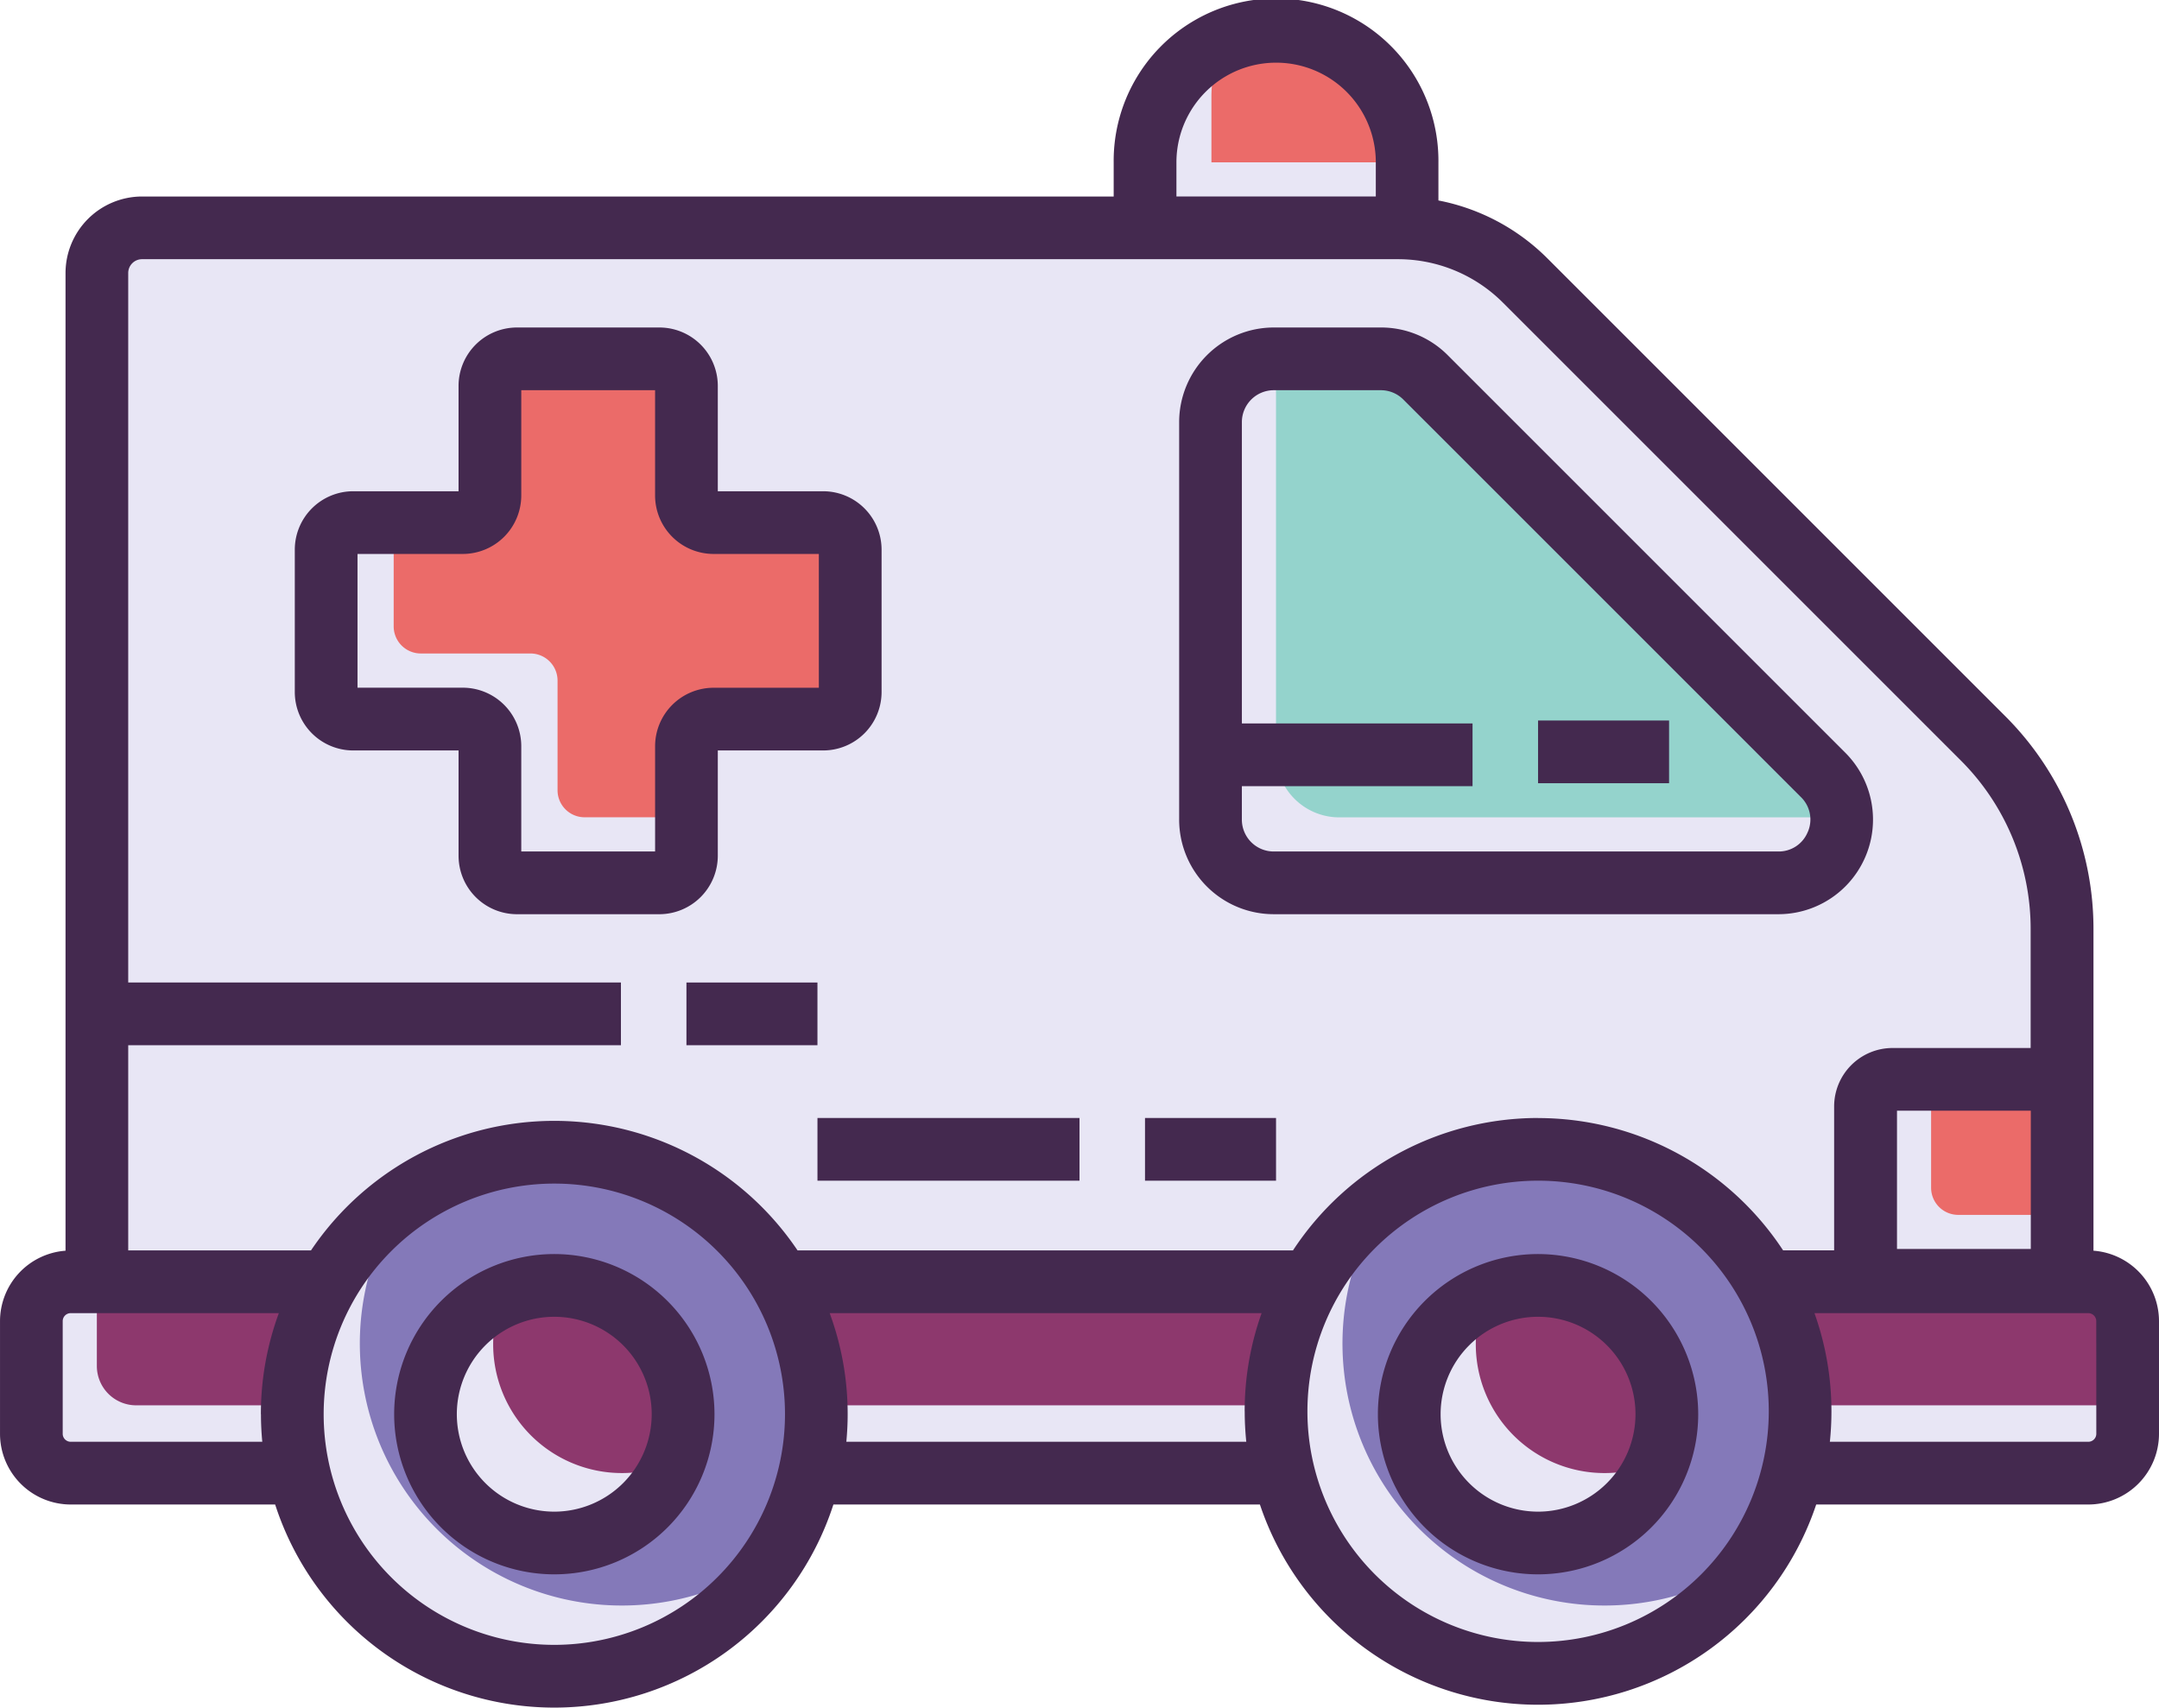 <svg id="AMBULANCE" xmlns="http://www.w3.org/2000/svg" width="144.022" height="113.923" viewBox="0 0 144.022 113.923">
  <g id="Grupo_112" data-name="Grupo 112" transform="translate(6.461 15.201)">
    <g id="Grupo_111" data-name="Grupo 111">
      <path id="Trazado_129" data-name="Trazado 129" d="M159.792,102.142l-30.5-30.5a12.056,12.056,0,0,0-8.524-3.531H37a3.014,3.014,0,0,0-3.014,3.014v67.3h131.1V114.929A18.085,18.085,0,0,0,159.792,102.142Z" transform="translate(-33.99 -68.109)" fill="#e8e6f5"/>
    </g>
  </g>
  <g id="Grupo_114" data-name="Grupo 114" transform="translate(2.092 85.512)">
    <g id="Grupo_113" data-name="Grupo 113">
      <path id="Trazado_130" data-name="Trazado 130" d="M164.939,168.948H30.345a2.625,2.625,0,0,0-2.622,2.628v7.516a2.624,2.624,0,0,0,2.622,2.622H164.939a2.624,2.624,0,0,0,2.622-2.622v-7.516A2.624,2.624,0,0,0,164.939,168.948Z" transform="translate(-27.723 -168.948)" fill="#e8e6f5"/>
    </g>
  </g>
  <g id="Grupo_116" data-name="Grupo 116" transform="translate(6.461 85.512)">
    <g id="Grupo_115" data-name="Grupo 115">
      <path id="Trazado_131" data-name="Trazado 131" d="M166.836,168.948H33.99v5.623a2.624,2.624,0,0,0,2.622,2.622H169.458v-5.618A2.624,2.624,0,0,0,166.836,168.948Z" transform="translate(-33.99 -168.948)" fill="#8d386d"/>
    </g>
  </g>
  <g id="Grupo_118" data-name="Grupo 118" transform="translate(19.493 76.869)">
    <g id="Grupo_117" data-name="Grupo 117">
      <path id="Trazado_132" data-name="Trazado 132" d="M70.159,156.552a17.476,17.476,0,1,0,17.48,17.48A17.37,17.37,0,0,0,70.159,156.552Z" transform="translate(-52.679 -156.552)" fill="#e8e6f5"/>
    </g>
  </g>
  <g id="Grupo_120" data-name="Grupo 120" transform="translate(24.007 76.869)">
    <g id="Grupo_119" data-name="Grupo 119">
      <path id="Trazado_133" data-name="Trazado 133" d="M72.12,156.552a17.37,17.37,0,0,0-10.163,3.267,17.479,17.479,0,0,0,24.821,23.73,17.476,17.476,0,0,0-14.658-27Z" transform="translate(-59.154 -156.552)" fill="#8479b9"/>
    </g>
  </g>
  <g id="Grupo_122" data-name="Grupo 122" transform="translate(28.384 85.759)">
    <g id="Grupo_121" data-name="Grupo 121">
      <path id="Trazado_134" data-name="Trazado 134" d="M74.02,169.3a8.6,8.6,0,1,0,8.6,8.589A8.586,8.586,0,0,0,74.02,169.3Z" transform="translate(-65.431 -169.302)" fill="#e8e6f5"/>
    </g>
  </g>
  <g id="Grupo_124" data-name="Grupo 124" transform="translate(32.899 85.759)">
    <g id="Grupo_123" data-name="Grupo 123">
      <path id="Trazado_135" data-name="Trazado 135" d="M75.98,169.3a8.586,8.586,0,0,0-3.454.723,8.469,8.469,0,0,0-.621,3.207,8.591,8.591,0,0,0,12.055,7.86A8.6,8.6,0,0,0,75.98,169.3Z" transform="translate(-71.906 -169.302)" fill="#8d386d"/>
    </g>
  </g>
  <g id="Grupo_126" data-name="Grupo 126" transform="translate(85.042 76.869)">
    <g id="Grupo_125" data-name="Grupo 125">
      <path id="Trazado_136" data-name="Trazado 136" d="M164.169,156.552a17.476,17.476,0,1,0,17.48,17.48A17.37,17.37,0,0,0,164.169,156.552Z" transform="translate(-146.689 -156.552)" fill="#e8e6f5"/>
    </g>
  </g>
  <g id="Grupo_128" data-name="Grupo 128" transform="translate(89.557 76.869)">
    <g id="Grupo_127" data-name="Grupo 127">
      <path id="Trazado_137" data-name="Trazado 137" d="M166.13,156.552a17.37,17.37,0,0,0-10.163,3.267,17.479,17.479,0,0,0,24.821,23.73,17.476,17.476,0,0,0-14.658-27Z" transform="translate(-153.164 -156.552)" fill="#8479b9"/>
    </g>
  </g>
  <g id="Grupo_130" data-name="Grupo 130" transform="translate(93.933 85.759)">
    <g id="Grupo_129" data-name="Grupo 129">
      <path id="Trazado_138" data-name="Trazado 138" d="M168.03,169.3a8.6,8.6,0,1,0,8.6,8.589A8.586,8.586,0,0,0,168.03,169.3Z" transform="translate(-159.441 -169.302)" fill="#e8e6f5"/>
    </g>
  </g>
  <g id="Grupo_132" data-name="Grupo 132" transform="translate(98.448 85.759)">
    <g id="Grupo_131" data-name="Grupo 131">
      <path id="Trazado_139" data-name="Trazado 139" d="M169.99,169.3a8.586,8.586,0,0,0-3.454.723,8.469,8.469,0,0,0-.621,3.207,8.591,8.591,0,0,0,12.056,7.86,8.6,8.6,0,0,0-7.982-11.79Z" transform="translate(-165.916 -169.302)" fill="#8d386d"/>
    </g>
  </g>
  <g id="Grupo_134" data-name="Grupo 134" transform="translate(85.121 23.941)">
    <g id="Grupo_133" data-name="Grupo 133">
      <path id="Trazado_140" data-name="Trazado 140" d="M183.3,108.4,156.778,81.88a4.219,4.219,0,0,0-2.984-1.236H146.8v26.37a4.219,4.219,0,0,0,4.219,4.219H184.54A4.133,4.133,0,0,0,183.3,108.4Z" transform="translate(-146.802 -80.644)" fill="#94d3cc"/>
    </g>
  </g>
  <g id="Grupo_136" data-name="Grupo 136" transform="translate(26.262 23.94)">
    <g id="Grupo_135" data-name="Grupo 135">
      <path id="Trazado_141" data-name="Trazado 141" d="M91.031,91.566H83.725a1.805,1.805,0,0,1-1.808-1.808V82.452a1.806,1.806,0,0,0-1.808-1.809H70.615a1.806,1.806,0,0,0-1.808,1.809v7.305A1.805,1.805,0,0,1,67,91.565H62.388V98.5A1.809,1.809,0,0,0,64.2,100.3h7.311a1.81,1.81,0,0,1,1.808,1.809v7.311a1.805,1.805,0,0,0,1.808,1.808h6.793v-4.743a1.805,1.805,0,0,1,1.808-1.808h7.305a1.81,1.81,0,0,0,1.808-1.809v-9.5A1.807,1.807,0,0,0,91.031,91.566Z" transform="translate(-62.388 -80.643)" fill="#eb6b69"/>
    </g>
  </g>
  <g id="Grupo_138" data-name="Grupo 138" transform="translate(76.381 2.091)">
    <g id="Grupo_137" data-name="Grupo 137">
      <path id="Trazado_142" data-name="Trazado 142" d="M149.185,51.869a8.738,8.738,0,0,0-14.918,6.178v4.37h17.48v-4.37A8.683,8.683,0,0,0,149.185,51.869Z" transform="translate(-134.267 -49.307)" fill="#e8e6f5"/>
    </g>
  </g>
  <g id="Grupo_140" data-name="Grupo 140" transform="translate(80.816 2.091)">
    <g id="Grupo_139" data-name="Grupo 139">
      <path id="Trazado_143" data-name="Trazado 143" d="M151.111,51.869a8.732,8.732,0,0,0-9.686-1.826,8.636,8.636,0,0,0-.8,3.635v4.37h13.044A8.683,8.683,0,0,0,151.111,51.869Z" transform="translate(-140.629 -49.307)" fill="#eb6b69"/>
    </g>
  </g>
  <g id="Grupo_142" data-name="Grupo 142" transform="translate(124.45 72.01)">
    <g id="Grupo_141" data-name="Grupo 141">
      <path id="Trazado_144" data-name="Trazado 144" d="M205.016,149.584a1.805,1.805,0,0,0-1.808,1.808v9.8A1.809,1.809,0,0,0,205.016,163h11.3V149.584h-11.3Z" transform="translate(-203.208 -149.584)" fill="#e8e6f5"/>
    </g>
  </g>
  <g id="Grupo_144" data-name="Grupo 144" transform="translate(128.82 72.01)">
    <g id="Grupo_143" data-name="Grupo 143">
      <path id="Trazado_145" data-name="Trazado 145" d="M209.475,149.584v7.233a1.809,1.809,0,0,0,1.808,1.808h6.931v-9.041Z" transform="translate(-209.475 -149.584)" fill="#eb6b69"/>
    </g>
  </g>
  <g id="Grupo_146" data-name="Grupo 146">
    <g id="Grupo_145" data-name="Grupo 145">
      <path id="Trazado_146" data-name="Trazado 146" d="M164.374,129.749v-21.42a20.041,20.041,0,0,0-5.909-14.265l-30.5-30.5a14.045,14.045,0,0,0-7.288-3.882V57.14a10.832,10.832,0,1,0-21.663,0v2.278H34.2a5.112,5.112,0,0,0-5.106,5.105V129.75a4.719,4.719,0,0,0-4.37,4.7v7.516a4.722,4.722,0,0,0,4.716,4.716H43.078a19.568,19.568,0,0,0,37.239,0h28.452a19.565,19.565,0,0,0,37.109,0h18.151a4.722,4.722,0,0,0,4.716-4.716v-7.516A4.72,4.72,0,0,0,164.374,129.749ZM103.2,57.139a6.648,6.648,0,1,1,13.3,0v2.278H103.2Zm-61.069,83.52c0,.62.032,1.233.089,1.838H29.439a.534.534,0,0,1-.533-.533v-7.516a.534.534,0,0,1,.533-.533H43.324A19.471,19.471,0,0,0,42.126,140.659ZM61.7,156.046a15.387,15.387,0,1,1,15.388-15.387A15.4,15.4,0,0,1,61.7,156.046Zm46.055-15.58a19.72,19.72,0,0,0,.105,2.03H81.18c.056-.605.089-1.218.089-1.838a19.477,19.477,0,0,0-1.2-6.744h28.813A19.475,19.475,0,0,0,107.752,140.467Zm19.571,15.388a15.388,15.388,0,1,1,15.388-15.388A15.4,15.4,0,0,1,127.323,155.854Zm0-34.959a19.567,19.567,0,0,0-16.352,8.836H77.927a19.558,19.558,0,0,0-32.459,0H33.276V116.04H66.144v-4.184H33.276V64.522A.923.923,0,0,1,34.2,63.6H117.96A9.9,9.9,0,0,1,125,66.519l30.5,30.5a15.889,15.889,0,0,1,4.683,11.307v7.9h-9.209a3.9,3.9,0,0,0-3.9,3.9v9.6h-3.405A19.564,19.564,0,0,0,127.323,120.9Zm32.867-.485v9.225h-8.926V120.41Zm4.37,21.554a.534.534,0,0,1-.533.533H146.789a19.722,19.722,0,0,0,.105-2.03,19.467,19.467,0,0,0-1.132-6.551h18.265a.534.534,0,0,1,.533.533Z" transform="translate(-24.723 -46.308)" fill="#44294f"/>
    </g>
  </g>
  <g id="Grupo_148" data-name="Grupo 148" transform="translate(26.29 83.666)">
    <g id="Grupo_147" data-name="Grupo 147">
      <path id="Trazado_147" data-name="Trazado 147" d="M73.112,166.3A10.684,10.684,0,1,0,83.8,176.985,10.7,10.7,0,0,0,73.112,166.3Zm0,17.185a6.5,6.5,0,1,1,6.5-6.5A6.508,6.508,0,0,1,73.112,183.486Z" transform="translate(-62.428 -166.301)" fill="#44294f"/>
    </g>
  </g>
  <g id="Grupo_150" data-name="Grupo 150" transform="translate(91.917 83.666)">
    <g id="Grupo_149" data-name="Grupo 149">
      <path id="Trazado_148" data-name="Trazado 148" d="M167.232,166.3a10.684,10.684,0,1,0,10.684,10.684A10.7,10.7,0,0,0,167.232,166.3Zm0,17.185a6.5,6.5,0,1,1,6.5-6.5A6.507,6.507,0,0,1,167.232,183.486Z" transform="translate(-156.549 -166.301)" fill="#44294f"/>
    </g>
  </g>
  <g id="Grupo_152" data-name="Grupo 152" transform="translate(78.659 21.849)">
    <g id="Grupo_151" data-name="Grupo 151">
      <path id="Trazado_149" data-name="Trazado 149" d="M181.972,106.013,155.451,79.492a6.267,6.267,0,0,0-4.462-1.848h-7.143a6.319,6.319,0,0,0-6.311,6.311v26.521a6.309,6.309,0,0,0,6.308,6.31h33.666a6.311,6.311,0,0,0,4.463-10.773Zm-2.5,5.276a2.088,2.088,0,0,1-1.966,1.314H143.844a2.127,2.127,0,0,1-2.126-2.127v-2.231h15.388v-4.184H141.719V83.955a2.129,2.129,0,0,1,2.127-2.127h7.143a2.112,2.112,0,0,1,1.5.623l26.521,26.52A2.087,2.087,0,0,1,179.475,111.29Z" transform="translate(-137.535 -77.644)" fill="#44294f"/>
    </g>
  </g>
  <g id="Grupo_154" data-name="Grupo 154" transform="translate(19.665 21.849)">
    <g id="Grupo_153" data-name="Grupo 153">
      <path id="Trazado_150" data-name="Trazado 150" d="M88.169,88.569H81.144V81.544a3.9,3.9,0,0,0-3.9-3.9H67.75a3.9,3.9,0,0,0-3.9,3.9v7.025H56.826a3.9,3.9,0,0,0-3.9,3.9v9.493a3.9,3.9,0,0,0,3.9,3.9h7.025v7.025a3.9,3.9,0,0,0,3.9,3.9h9.493a3.905,3.905,0,0,0,3.9-3.9v-7.025h7.025a3.9,3.9,0,0,0,3.9-3.9V92.469A3.9,3.9,0,0,0,88.169,88.569Zm-.284,13.11H80.861a3.905,3.905,0,0,0-3.9,3.9V112.6H68.034v-7.025a3.905,3.905,0,0,0-3.9-3.9H57.11V92.752h7.024a3.905,3.905,0,0,0,3.9-3.9V81.828h8.926v7.024a3.905,3.905,0,0,0,3.9,3.9h7.024Z" transform="translate(-52.926 -77.644)" fill="#44294f"/>
    </g>
  </g>
  <g id="Grupo_156" data-name="Grupo 156" transform="translate(45.791 65.549)">
    <g id="Grupo_155" data-name="Grupo 155">
      <rect id="Rectángulo_19" data-name="Rectángulo 19" width="8.739" height="4.184" fill="#44294f"/>
    </g>
  </g>
  <g id="Grupo_158" data-name="Grupo 158" transform="translate(54.531 74.587)">
    <g id="Grupo_157" data-name="Grupo 157">
      <rect id="Rectángulo_20" data-name="Rectángulo 20" width="17.48" height="4.184" fill="#44294f"/>
    </g>
  </g>
  <g id="Grupo_160" data-name="Grupo 160" transform="translate(76.381 74.587)">
    <g id="Grupo_159" data-name="Grupo 159">
      <rect id="Rectángulo_21" data-name="Rectángulo 21" width="8.74" height="4.184" fill="#44294f"/>
    </g>
  </g>
  <g id="Grupo_162" data-name="Grupo 162" transform="translate(102.6 48.069)">
    <g id="Grupo_161" data-name="Grupo 161">
      <rect id="Rectángulo_22" data-name="Rectángulo 22" width="8.74" height="4.184" fill="#44294f"/>
    </g>
  </g>
</svg>
